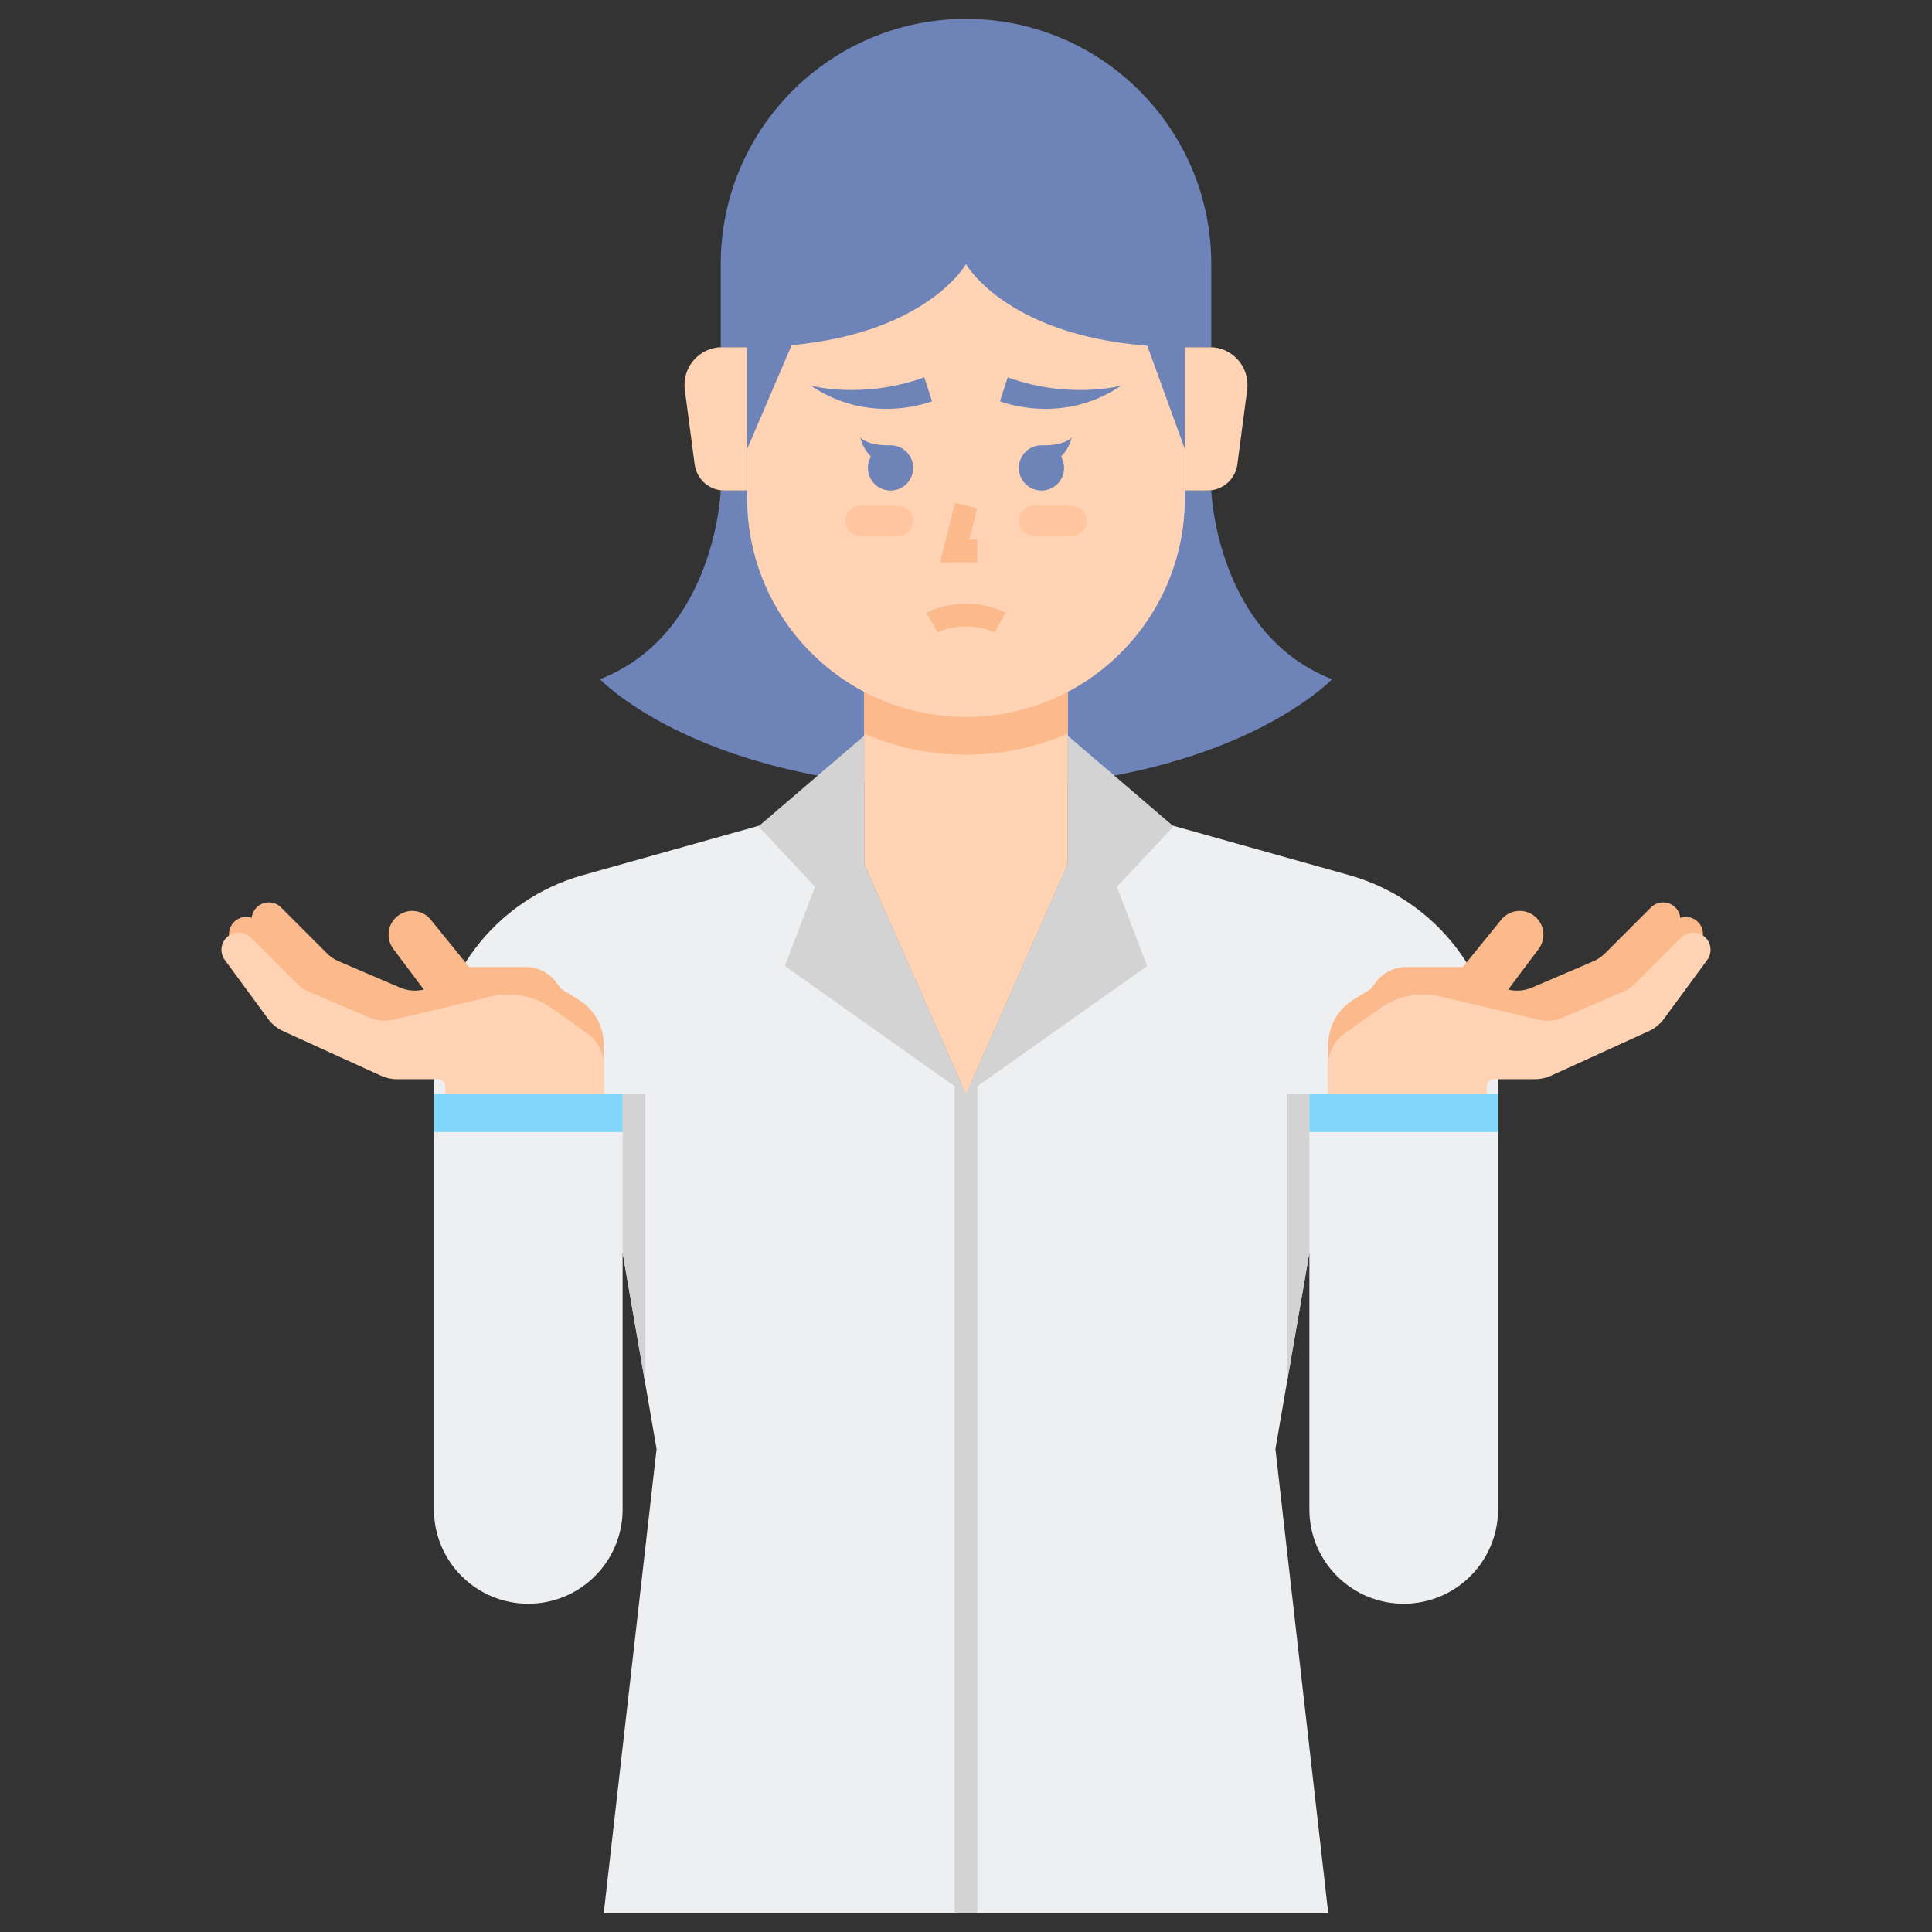 <svg id="Layer_1" enable-background="new 0 0 512 512" height="512" viewBox="0 0 512 512" width="512" xmlns="http://www.w3.org/2000/svg"><rect x="0" y="0" width="512" height="512" fill="#333333" stroke="none"/><path d="m357.595 231.938-67.535-18.958-34.06 77.02-34.06-77.02-67.535 18.958c-23.301 6.541-39.405 27.788-39.405 51.991v6.071 110c0 13.807 11.193 25 25 25 13.807 0 25-11.193 25-25v-68l9 52-14 123h96 96l-14-123 9-52v68c0 13.807 11.193 25 25 25s25-11.193 25-25v-110-6.071c0-24.203-16.104-45.45-39.405-51.991z" fill="#edeff1"/><path d="m321 130s1.333 38 32 50c0 0-27.333 29-97 29s-97-29-97-29c30.667-12 32-50 32-50z" fill="#6e83b7"/><path d="m253 287h6v220h-6z" fill="#d3d3d3"/><g fill="#ffd3b3"><path d="m283 211v-30h-54v30 17.945l27 61.055 27-61.055z"/><path d="m314 92h6.598c6.041 0 10.703 5.315 9.915 11.305l-2.597 19.739c-.524 3.981-3.917 6.956-7.932 6.956h-5.984z"/><path d="m198 92h-6.598c-6.041 0-10.703 5.315-9.915 11.305l2.597 19.739c.524 3.981 3.917 6.956 7.932 6.956h5.984z"/></g><path d="m229 194.396c8.282 3.598 17.41 5.604 27 5.604s18.718-2.006 27-5.604v-13.396h-54z" fill="#fcb98b"/><path d="m314 132c0 32.033-25.967 58-58 58s-58-25.967-58-58v-76h116z" fill="#ffd3b3"/><path d="m256 5c-35.899 0-65 29.102-65 65v22h7v27l11.798-27.529c36.035-3.345 46.202-21.471 46.202-21.471s10.527 18.724 48.041 21.614l9.959 27.386v-27h7v-22c0-35.898-29.101-65-65-65z" fill="#6e83b7"/><path d="m259 149h-9.842l3.931-15.728 5.822 1.456-2.069 8.272h2.158z" fill="#fcb98b"/><path d="m247 106.334s-16.343 6.633-32.119-4.145c0 0 13.654 3.745 30.07-2.189z" fill="#6e83b7"/><path d="m265 106.334s16.343 6.633 32.119-4.145c0 0-13.654 3.745-30.07-2.189z" fill="#6e83b7"/><path d="m263.521 167.61c-.011-.006-2.996-1.61-7.521-1.61-4.551 0-7.493 1.594-7.521 1.61l-2.957-5.221c.172-.098 4.291-2.39 10.479-2.39s10.306 2.292 10.479 2.39z" fill="#fcb98b"/><path d="m284 142h-10c-2.209 0-4-1.791-4-4 0-2.209 1.791-4 4-4h10c2.209 0 4 1.791 4 4 0 2.209-1.791 4-4 4z" fill="#ffc69f"/><path d="m228 142h10c2.209 0 4-1.791 4-4 0-2.209-1.791-4-4-4h-10c-2.209 0-4 1.791-4 4 0 2.209 1.791 4 4 4z" fill="#ffc69f"/><path d="m236 118c-.022 0-.044.003-.067.003-.62.028-5.516.18-7.933-2.003 0 0 .619 2.919 2.817 4.987-.516.887-.817 1.914-.817 3.013 0 3.314 2.686 6 6 6s6-2.686 6-6-2.686-6-6-6z" fill="#6e83b7"/><path d="m276 118c.022 0 .044.003.067.003.62.028 5.516.18 7.933-2.003 0 0-.619 2.919-2.817 4.987.516.886.817 1.913.817 3.013 0 3.314-2.686 6-6 6s-6-2.686-6-6 2.686-6 6-6z" fill="#6e83b7"/><path d="m352 277 12.666-16.759c1.89-2.501 4.843-3.971 7.978-3.971h15.023l10.186-12.545c2.082-2.564 5.793-3.082 8.497-1.185 2.909 2.04 3.552 6.083 1.42 8.925l-11.103 14.804z" fill="#fcb98b"/><path d="m352 287v-10.157c0-4.872 2.533-9.394 6.688-11.939l9.444-5.784c3.121-1.911 6.866-2.525 10.434-1.709l21.26 4.863c2.063.472 4.223.277 6.169-.557l16.236-6.958c1.169-.501 2.232-1.221 3.132-2.12l12.164-12.164c1.46-1.46 3.717-1.757 5.505-.726 2.354 1.358 3.006 4.462 1.396 6.652l-11.503 15.654c-1.011 1.376-2.357 2.47-3.911 3.178l-26.038 11.867c-1.302.593-2.716.9-4.147.9h-12.829v9z" fill="#fcb98b"/><path d="m352 290.862v-9.162c0-5.399 3.105-10.317 7.979-12.639l14.625-6.967c2.847-1.356 6.068-1.711 9.142-1.008l25.254 5.776 19.23-8.241c1.169-.501 2.232-1.221 3.132-2.12l12.164-12.164c1.46-1.46 3.717-1.757 5.505-.726 2.354 1.359 3.006 4.462 1.396 6.652l-11.503 15.654c-1.011 1.376-2.357 2.47-3.911 3.178l-26.037 11.867c-1.302.593-2.716.9-4.147.9h-12.829v9z" fill="#fcb98b"/><path d="m352 295v-12.854c0-3.23 1.56-6.26 4.188-8.137l9.419-6.728c4.698-3.356 10.616-4.517 16.234-3.187l25.948 6.146c2.085.494 4.274.305 6.244-.539l16.197-6.942c1.169-.501 2.232-1.221 3.132-2.12l12.164-12.164c1.46-1.46 3.717-1.757 5.505-.726 2.354 1.358 3.006 4.462 1.396 6.652l-11.503 15.654c-1.011 1.376-2.357 2.47-3.911 3.178l-26.037 11.867c-1.302.593-2.716.9-4.147.9h-10.829c-1.105 0-2 .895-2 2v7z" fill="#ffd3b3"/><path d="m347 290h-6v76.667l6-34.667z" fill="#d3d3d3"/><path d="m160 277-12.666-16.759c-1.89-2.501-4.843-3.971-7.978-3.971h-15.023l-10.186-12.545c-2.082-2.564-5.793-3.082-8.497-1.185-2.909 2.04-3.552 6.083-1.42 8.925l11.103 14.804z" fill="#fcb98b"/><path d="m160 287v-10.157c0-4.872-2.533-9.394-6.688-11.939l-9.444-5.784c-3.121-1.911-6.866-2.525-10.434-1.709l-21.26 4.863c-2.063.472-4.223.277-6.169-.557l-16.236-6.958c-1.169-.501-2.232-1.221-3.132-2.12l-12.164-12.164c-1.46-1.46-3.717-1.757-5.505-.726-2.354 1.358-3.006 4.462-1.396 6.652l11.503 15.654c1.011 1.376 2.358 2.47 3.911 3.178l26.037 11.867c1.302.593 2.716.9 4.147.9h12.83v9z" fill="#fcb98b"/><path d="m160 290.862v-9.162c0-5.399-3.105-10.317-7.979-12.639l-14.625-6.967c-2.847-1.356-6.068-1.711-9.142-1.008l-25.254 5.776-19.23-8.241c-1.169-.501-2.232-1.221-3.132-2.12l-12.164-12.164c-1.46-1.46-3.717-1.757-5.505-.726-2.354 1.359-3.006 4.462-1.396 6.652l11.503 15.654c1.011 1.376 2.358 2.47 3.911 3.178l26.037 11.867c1.302.593 2.716.9 4.147.9h12.829v9z" fill="#fcb98b"/><path d="m160 295v-12.854c0-3.23-1.56-6.26-4.188-8.137l-9.419-6.728c-4.698-3.356-10.616-4.517-16.234-3.187l-25.948 6.146c-2.085.494-4.274.305-6.244-.539l-16.197-6.942c-1.169-.501-2.232-1.221-3.132-2.12l-12.164-12.164c-1.46-1.46-3.717-1.757-5.505-.726-2.354 1.358-3.006 4.462-1.396 6.652l11.503 15.654c1.011 1.376 2.358 2.47 3.911 3.178l26.037 11.867c1.302.593 2.716.9 4.147.9h10.829c1.105 0 2 .895 2 2v7z" fill="#ffd3b3"/><path d="m165 290v42l6 34.667v-76.667z" fill="#d3d3d3"/><path d="m347 290h50v10h-50z" fill="#80d6fb"/><path d="m115 290h50v10h-50z" fill="#80d6fb"/><path d="m229 195-28 24 15 16-8 21 48 34-27-61.055z" fill="#d3d3d3"/><path d="m283 195 28 24-15 16 8 21-48 34 27-61.055z" fill="#d3d3d3"/></svg>